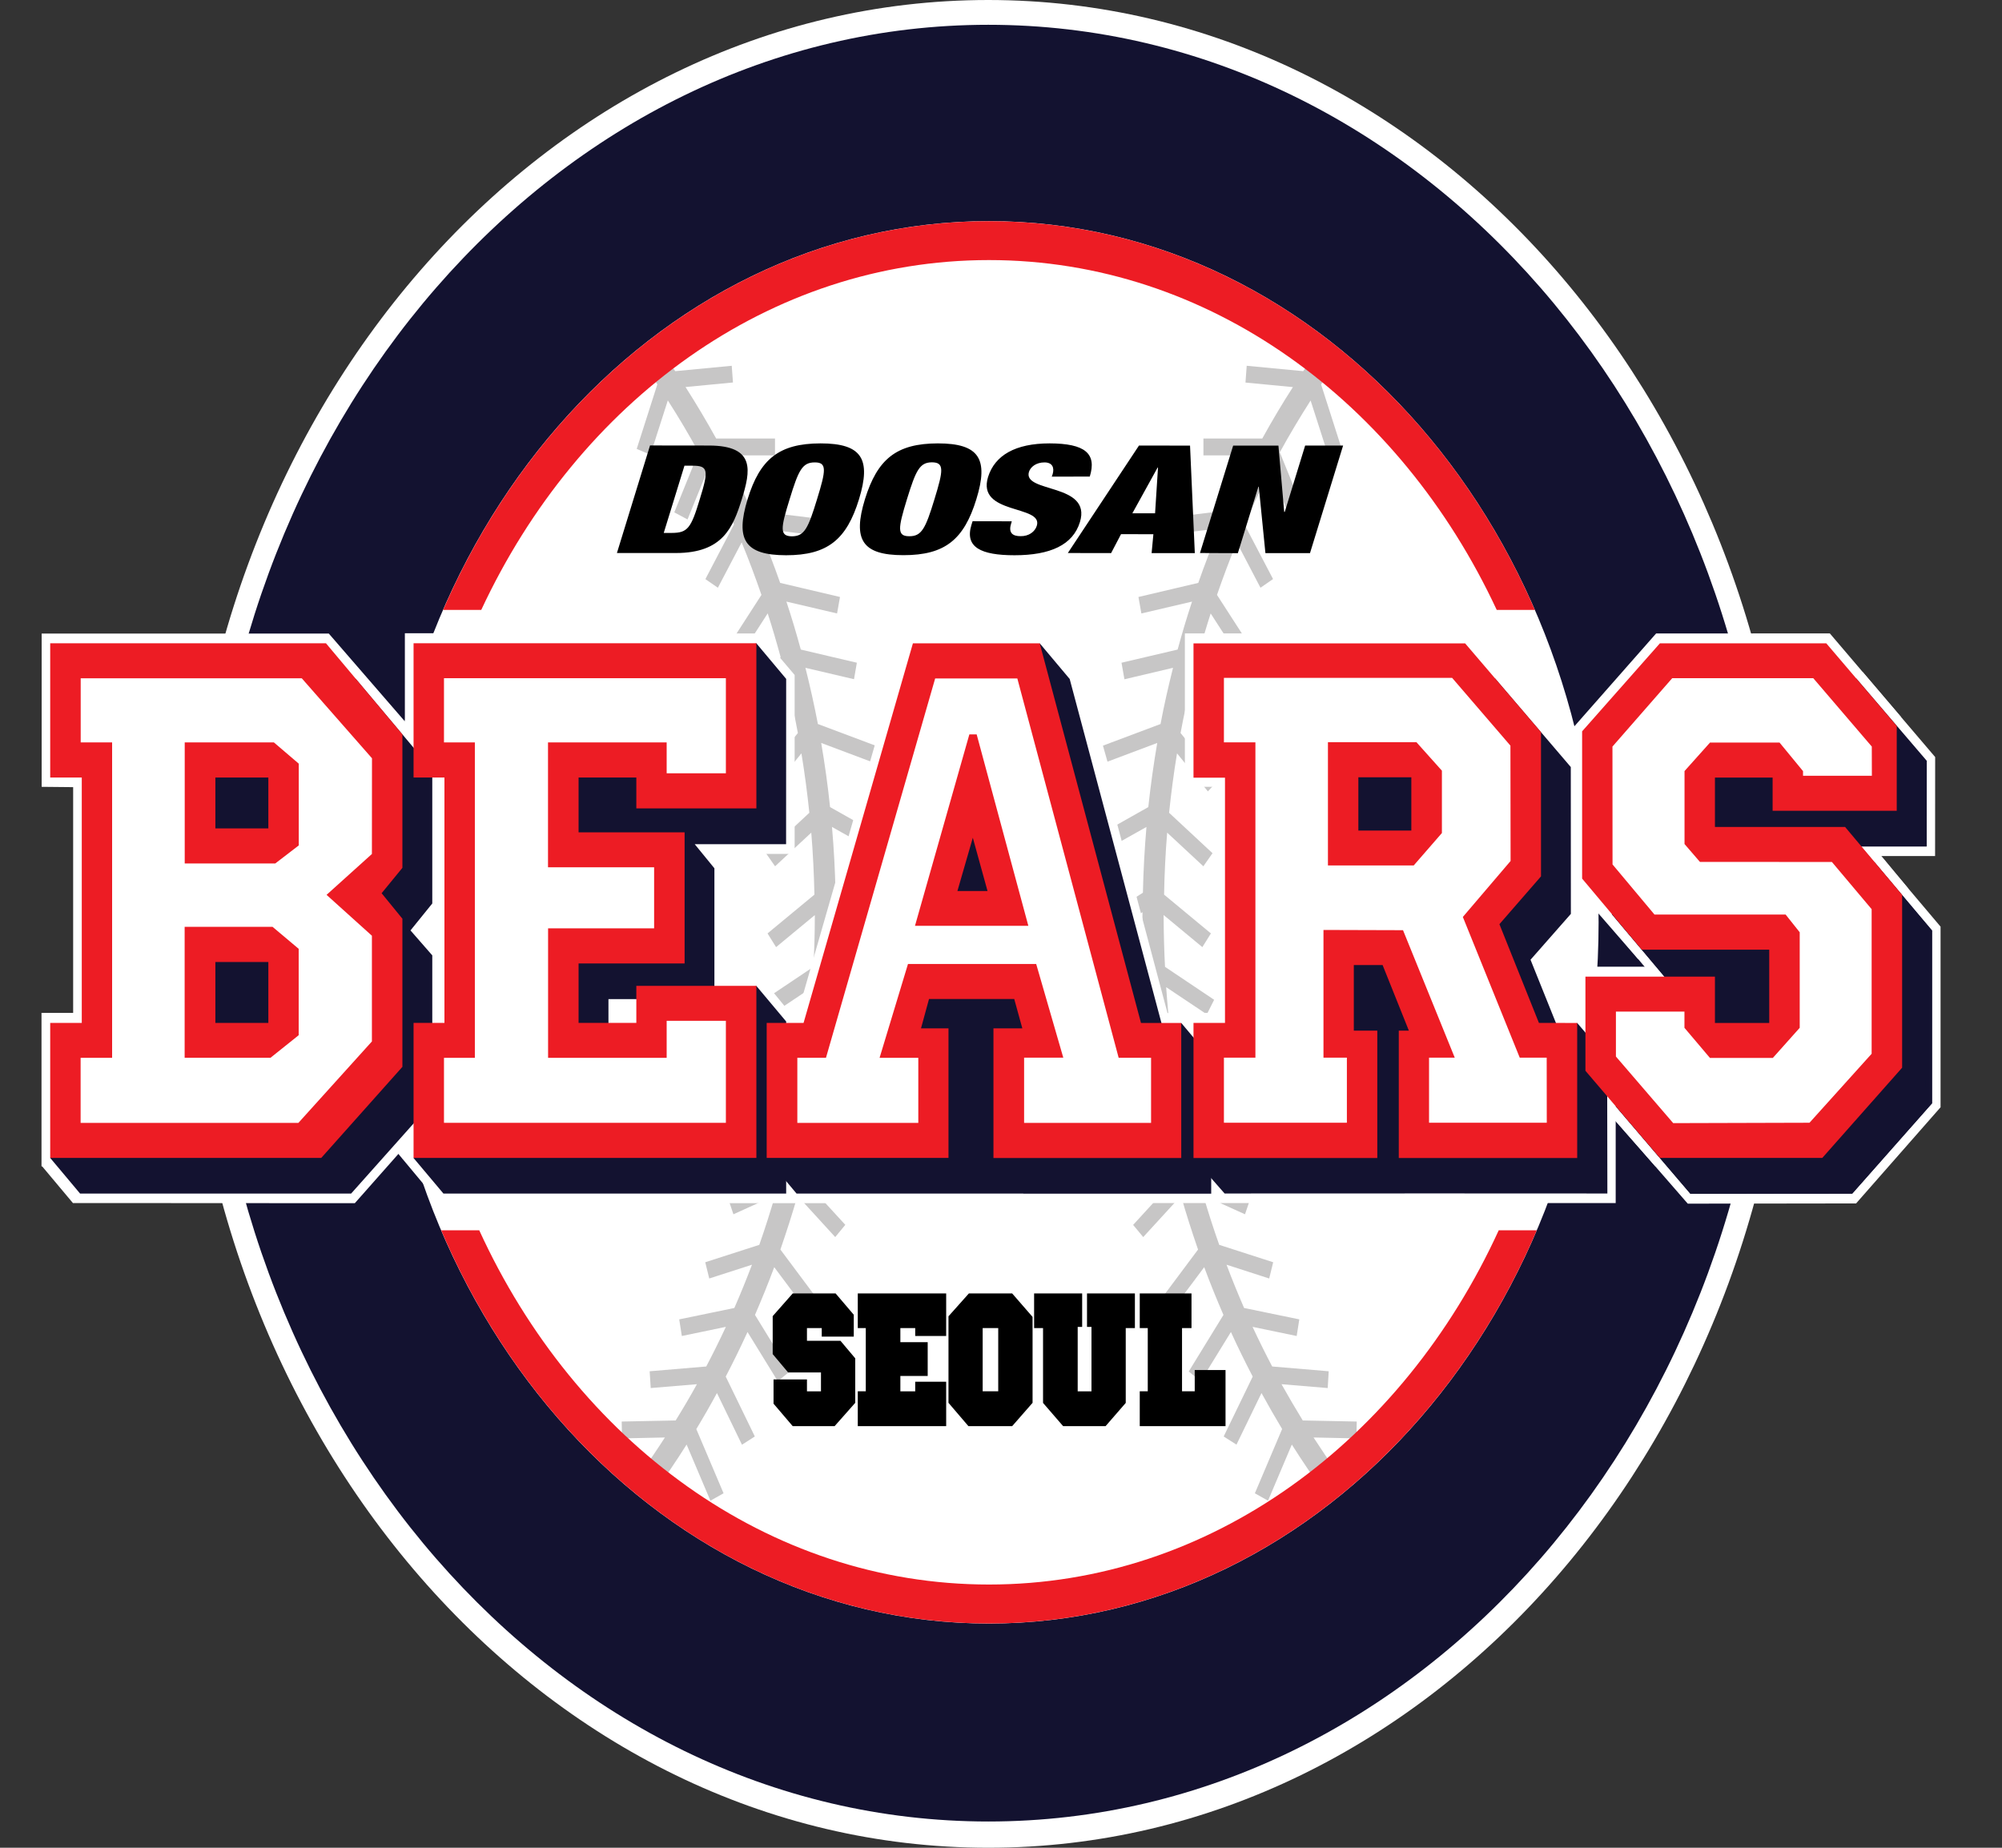 <svg width="26" height="24" viewBox="0 0 26 24" fill="none" xmlns="http://www.w3.org/2000/svg">
<rect x="0" y="0" width="26" height="24" fill="#333333" stroke="none"/>
<g clip-path="url(#clip0_328_3069)">
<path d="M23.267 12C23.267 18.627 18.596 24 12.835 24C7.073 24 2.402 18.627 2.402 12C2.402 5.372 7.073 0 12.834 0C18.596 0 23.267 5.372 23.267 12Z" fill="white"/>
<path d="M22.98 11.99C22.98 18.435 18.438 23.659 12.835 23.659C7.233 23.659 2.691 18.435 2.691 11.99C2.691 5.546 7.233 0.322 12.835 0.322C18.438 0.322 22.98 5.546 22.98 11.99Z" fill="#131230"/>
<path d="M20.761 11.98C20.761 17.01 17.217 21.088 12.844 21.088C8.471 21.088 4.926 17.01 4.926 11.98C4.926 6.95 8.471 2.872 12.844 2.872C17.216 2.872 20.761 6.95 20.761 11.98Z" fill="white"/>
<path d="M10.857 11.907C10.857 11.887 10.856 11.868 10.856 11.848L11.424 12.213L11.517 12.022L10.851 11.595C10.845 11.309 10.83 11.025 10.805 10.741L11.405 11.078L11.488 10.882L10.78 10.483C10.751 10.202 10.712 9.925 10.665 9.65L11.311 9.893L11.37 9.685L10.622 9.404C10.575 9.159 10.521 8.916 10.46 8.674L11.091 8.822L11.128 8.608L10.4 8.437C10.343 8.227 10.281 8.02 10.213 7.814L10.871 7.968L10.909 7.754L10.132 7.571C10.048 7.332 9.957 7.096 9.86 6.863L10.53 6.945L10.549 6.727L9.761 6.631C9.653 6.388 9.538 6.149 9.415 5.915L10.065 5.915V5.696H9.301C9.175 5.468 9.042 5.245 8.903 5.027L9.519 4.968L9.503 4.751L8.769 4.821C8.705 4.726 8.642 4.63 8.576 4.537L8.331 4.692C8.402 4.79 8.47 4.891 8.537 4.992L8.269 5.831L8.447 5.906L8.673 5.201C8.814 5.42 8.947 5.645 9.073 5.875L8.757 6.655L8.929 6.747L9.192 6.1C9.312 6.333 9.426 6.57 9.532 6.812L9.161 7.522L9.323 7.634L9.632 7.045C9.724 7.268 9.809 7.496 9.889 7.727L9.46 8.392L9.613 8.522L9.97 7.967C10.031 8.154 10.086 8.344 10.138 8.535L9.68 9.246L9.833 9.376L10.205 8.798C10.264 9.036 10.317 9.277 10.362 9.521L9.868 10.129L10.007 10.279L10.408 9.785C10.45 10.039 10.484 10.297 10.511 10.557L9.947 11.082L10.066 11.252L10.536 10.815C10.558 11.081 10.571 11.349 10.577 11.62L9.968 12.124L10.079 12.302L10.582 11.886L10.582 11.907C10.582 12.125 10.575 12.342 10.564 12.558L9.926 12.986L10.021 13.175L10.549 12.822C10.535 13.033 10.515 13.244 10.491 13.454L9.814 13.852L9.901 14.047L10.454 13.722C10.423 13.942 10.389 14.161 10.347 14.377L9.675 14.725L9.753 14.924L10.29 14.647C10.246 14.851 10.197 15.055 10.144 15.257L9.456 15.568L9.525 15.772L10.067 15.526C10.003 15.744 9.935 15.958 9.861 16.169L9.159 16.395L9.211 16.606L9.766 16.427C9.694 16.617 9.618 16.804 9.537 16.989L8.821 17.137L8.855 17.353L9.427 17.234C9.346 17.408 9.261 17.58 9.172 17.749L8.437 17.811L8.451 18.029L9.051 17.979C8.963 18.139 8.87 18.296 8.775 18.45L8.074 18.464L8.078 18.683L8.635 18.671C8.537 18.824 8.435 18.974 8.331 19.121L8.483 19.404C8.634 19.196 8.779 18.982 8.917 18.763L9.226 19.492L9.397 19.396L9.043 18.562C9.136 18.408 9.225 18.253 9.311 18.094L9.636 18.765L9.803 18.658L9.425 17.88C9.524 17.69 9.619 17.497 9.708 17.301L10.101 17.94L10.256 17.814L9.805 17.079C9.893 16.875 9.977 16.67 10.055 16.459L10.5 17.055L10.644 16.912L10.135 16.23C10.214 16 10.289 15.769 10.357 15.532L10.847 16.068L10.978 15.909L10.419 15.299C10.476 15.082 10.528 14.863 10.575 14.641L11.086 15.147L11.21 14.982L10.623 14.4C10.665 14.181 10.7 13.959 10.731 13.736L11.242 14.193L11.359 14.021L10.764 13.489C10.791 13.263 10.81 13.034 10.825 12.804L11.367 13.237L11.475 13.057L10.84 12.55C10.85 12.336 10.857 12.123 10.857 11.907ZM17.62 18.464L16.919 18.45C16.824 18.295 16.732 18.138 16.643 17.979L17.243 18.029L17.256 17.811L16.522 17.749C16.433 17.58 16.348 17.408 16.267 17.234L16.84 17.353L16.874 17.137L16.157 16.989C16.077 16.804 16 16.617 15.929 16.427L16.483 16.606L16.535 16.395L15.834 16.169C15.759 15.957 15.69 15.743 15.627 15.527L16.169 15.772L16.238 15.568L15.551 15.257C15.497 15.056 15.448 14.852 15.404 14.646L15.941 14.924L16.019 14.725L15.347 14.377C15.305 14.161 15.271 13.942 15.24 13.722L15.793 14.047L15.88 13.852L15.204 13.455C15.179 13.244 15.16 13.033 15.145 12.822L15.673 13.175L15.768 12.986L15.13 12.558C15.119 12.341 15.113 12.124 15.112 11.906L15.112 11.885L15.615 12.302L15.726 12.124L15.118 11.62C15.123 11.349 15.136 11.081 15.158 10.815L15.628 11.252L15.747 11.082L15.183 10.557C15.21 10.297 15.244 10.039 15.286 9.785L15.687 10.279L15.826 10.129L15.332 9.521C15.377 9.278 15.43 9.037 15.489 8.798L15.861 9.376L16.014 9.246L15.556 8.535C15.607 8.344 15.663 8.155 15.723 7.968L16.081 8.522L16.234 8.392L15.805 7.727C15.885 7.496 15.97 7.269 16.062 7.045L16.37 7.634L16.533 7.521L16.162 6.812C16.268 6.57 16.382 6.332 16.502 6.1L16.764 6.747L16.937 6.655L16.621 5.875C16.747 5.645 16.881 5.421 17.021 5.202L17.247 5.906L17.425 5.831L17.157 4.993C17.224 4.891 17.293 4.79 17.364 4.692L17.118 4.537C17.052 4.63 16.989 4.726 16.925 4.821L16.191 4.751L16.175 4.969L16.791 5.028C16.651 5.245 16.519 5.468 16.393 5.696H15.629V5.915H16.279C16.156 6.149 16.041 6.388 15.933 6.631L15.144 6.727L15.164 6.945L15.834 6.863C15.737 7.095 15.646 7.331 15.562 7.571L14.785 7.754L14.823 7.968L15.481 7.814C15.413 8.02 15.351 8.227 15.294 8.437L14.565 8.608L14.603 8.823L15.234 8.674C15.174 8.915 15.118 9.157 15.072 9.404L14.324 9.685L14.383 9.893L15.029 9.65C14.982 9.925 14.943 10.202 14.913 10.483L14.206 10.882L14.289 11.078L14.889 10.741C14.865 11.023 14.849 11.307 14.843 11.595L14.177 12.022L14.27 12.213L14.838 11.848C14.838 11.868 14.837 11.887 14.837 11.906C14.837 12.123 14.844 12.337 14.854 12.55L14.219 13.057L14.327 13.237L14.869 12.804C14.884 13.034 14.903 13.263 14.929 13.489L14.335 14.021L14.452 14.193L14.963 13.735C14.994 13.959 15.029 14.181 15.071 14.4L14.484 14.982L14.608 15.147L15.119 14.64C15.166 14.862 15.218 15.082 15.275 15.299L14.716 15.91L14.847 16.068L15.338 15.532C15.405 15.769 15.48 16.001 15.559 16.23L15.05 16.912L15.194 17.055L15.639 16.459C15.717 16.67 15.801 16.876 15.889 17.079L15.438 17.814L15.593 17.94L15.986 17.301C16.075 17.497 16.17 17.69 16.269 17.88L15.892 18.658L16.058 18.764L16.383 18.094C16.47 18.252 16.559 18.408 16.651 18.561L16.297 19.396L16.468 19.492L16.777 18.763C16.916 18.982 17.06 19.196 17.211 19.404L17.364 19.121C17.259 18.974 17.158 18.824 17.059 18.671L17.616 18.683L17.62 18.464Z" fill="#C7C6C6"/>
<path d="M8.62 6.922H8.725C8.929 6.921 8.974 6.864 9.088 6.484C9.205 6.108 9.198 6.048 8.994 6.049H8.889L8.62 6.922ZM8.442 5.786L9.208 5.787C9.818 5.788 9.746 6.119 9.634 6.484C9.52 6.851 9.386 7.183 8.778 7.183H8.012L8.442 5.786ZM10.285 6.966C10.447 6.965 10.495 6.864 10.611 6.484C10.727 6.108 10.742 6.005 10.581 6.006C10.419 6.006 10.37 6.108 10.255 6.484C10.137 6.863 10.123 6.965 10.285 6.966ZM10.656 5.759C11.194 5.759 11.316 5.962 11.156 6.484C10.995 7.008 10.748 7.212 10.209 7.212C9.67 7.211 9.549 7.008 9.709 6.484C9.869 5.963 10.117 5.76 10.656 5.759ZM11.809 6.965C11.97 6.966 12.02 6.864 12.136 6.484C12.251 6.109 12.266 6.006 12.103 6.005C11.943 6.006 11.895 6.108 11.778 6.486C11.662 6.864 11.648 6.965 11.809 6.965ZM12.18 5.759C12.719 5.759 12.841 5.963 12.68 6.484C12.519 7.008 12.273 7.211 11.733 7.211C11.194 7.211 11.073 7.008 11.233 6.484C11.395 5.963 11.641 5.76 12.18 5.759ZM13.659 6.191L13.671 6.158C13.695 6.075 13.668 6.007 13.566 6.006C13.453 6.006 13.383 6.067 13.363 6.129C13.28 6.406 14.182 6.271 14.025 6.781C13.934 7.078 13.641 7.212 13.176 7.212C12.739 7.212 12.527 7.108 12.616 6.818L12.631 6.77L13.14 6.771L13.131 6.803C13.094 6.922 13.152 6.965 13.255 6.964C13.362 6.966 13.441 6.906 13.465 6.829C13.551 6.554 12.68 6.691 12.832 6.195C12.92 5.915 13.185 5.759 13.631 5.759C14.091 5.76 14.246 5.89 14.153 6.19L13.659 6.191ZM15.039 6.073H15.034L14.706 6.667H15.001L15.039 6.073ZM14.792 5.787L15.455 5.788L15.517 7.184L14.956 7.184L14.979 6.939L14.559 6.938L14.43 7.184L13.868 7.183L14.792 5.787ZM16.015 5.788H16.603L16.678 6.649H16.685L16.95 5.787H17.443L17.013 7.184L16.434 7.184L16.348 6.322L16.343 6.321L16.076 7.185L15.584 7.183L16.015 5.788ZM11.107 17.643V18.221L10.839 18.524H10.295L10.046 18.232V17.917H10.48V18.072H10.662V17.826H10.235L10.035 17.588V17.095L10.295 16.8H10.852L11.088 17.077V17.361H10.672V17.25H10.48V17.415H10.915L11.107 17.643Z" fill="black"/>
<path d="M10.978 17.704L10.846 17.552H10.401L10.349 17.492V17.201L10.435 17.105H10.718L10.796 17.201V17.226H10.978V17.162L10.796 16.947H10.36L10.172 17.162V17.529L10.309 17.689H10.749L10.796 17.748V18.12L10.707 18.221H10.435L10.349 18.12V18.048H10.172V18.154L10.361 18.374H10.778L10.978 18.154V17.704ZM12.288 16.8V17.353H11.886V17.25H11.693V17.433H12.048V17.872H11.693V18.072H11.886V17.947H12.288V18.524H11.14V18.071H11.244V17.25H11.14V16.8H12.288Z" fill="black"/>
<path d="M12.152 16.947H11.273V17.105H11.377V18.221H11.273V18.374H12.152V18.1H12.017V18.221H11.554V17.72H11.914V17.581H11.554V17.105H12.017V17.206H12.152V16.947ZM13.41 17.105V18.221L13.145 18.524H12.577L12.318 18.221V17.097L12.583 16.8H13.145L13.41 17.105Z" fill="black"/>
<path d="M13.276 17.167L13.085 16.947H12.647L12.449 17.167V18.151L12.631 18.373H13.085L13.276 18.159V17.167Z" fill="black"/>
<path d="M13.098 17.206V18.118L13.01 18.221H12.713L12.633 18.118V17.206L12.722 17.105H13.01L13.098 17.206Z" fill="black"/>
<path d="M12.964 17.25H12.762V18.071H12.964V17.25Z" fill="white"/>
<path d="M14.739 16.8V17.25H14.62V18.222L14.358 18.524H13.807L13.546 18.222V17.25H13.43V16.8H14.054V17.235H13.996V18.072H14.175V17.235H14.117V16.8L14.739 16.8Z" fill="black"/>
<path d="M14.609 16.947H14.238V17.105H14.31V18.123L14.225 18.221H13.946L13.865 18.123V17.105H13.937V16.947H13.566V17.105H13.684V18.157L13.865 18.374H14.301L14.49 18.167V17.105H14.609V16.947ZM15.474 16.8V17.25H15.351V18.071H15.516V17.795H15.916V18.524H14.802V18.071H14.906V17.25H14.802V16.8H15.474Z" fill="black"/>
<path d="M15.342 16.947H14.938V17.105H15.041V18.221H14.938V18.373H15.784V17.942H15.65V18.221H15.219V17.105H15.342V16.947Z" fill="black"/>
<path d="M12.844 3.378C15.698 3.378 18.178 5.218 19.438 7.922H19.933C18.636 4.929 15.949 2.873 12.844 2.873C9.739 2.873 7.053 4.929 5.755 7.922H6.25C7.51 5.218 9.99 3.378 12.844 3.378ZM12.844 20.581C9.97 20.581 7.476 18.716 6.224 15.98H5.73C7.018 19.005 9.719 21.087 12.844 21.087C15.969 21.087 18.67 19.004 19.958 15.98H19.464C18.212 18.716 15.718 20.581 12.844 20.581" fill="#ED1C24"/>
<path d="M5.266 9.379V11.254L4.994 11.6L5.266 11.934V13.91L4.157 15.149H0.539V13.156H0.95V10.224L0.541 10.22V8.229H4.27L5.266 9.379Z" fill="white"/>
<path d="M9.877 8.228V10.491H8.121V10.101H7.559V10.601H8.93V12.51H7.559V13.063H8.121V12.675H9.868L9.877 15.05H5.227V13.094H5.597V10.096H5.258V8.225L9.877 8.228Z" fill="white"/>
<path d="M13.542 8.228L14.854 13.158H15.391V15.149H12.765V13.264H13.13L13.075 13.055H12.097L12.06 13.264H12.381V15.149H9.859L9.868 12.675L10.335 13.246L11.778 8.228H13.542Z" fill="white"/>
<path d="M20.543 13.158V15.148H18.01V13.287H18.096L17.864 12.655H17.617V13.287H17.964V15.148H15.34V13.156H15.797V10.22H15.388V8.227H19.069L20.084 9.417L20.068 11.456L19.583 12.024L20.022 13.158H20.543Z" fill="white"/>
<path d="M24.78 11.537L24.76 13.928L23.66 15.148H21.497L20.479 13.993L20.479 12.556H22.326V13.17H22.856V12.455H21.272L20.44 11.498L20.433 9.449L21.508 8.228L23.764 8.227L24.689 9.313V10.662H22.884V10.204H22.317V10.62L24.062 10.669L24.78 11.537ZM5.738 10.024V11.805L5.729 12.17L5.738 12.484L5.64 14.461L4.608 15.628L0.947 15.626L0.543 15.144L1.434 13.711V10.776H1.013V8.778H4.691L5.738 10.024Z" fill="white"/>
<path d="M10.32 8.767V11.091H8.564V10.715H8.001V11H9.386V13.124H8.001V13.677H8.564V13.219L10.32 13.236L10.318 15.628H5.707L5.164 14.976L6.04 13.708V10.71H5.669L9.869 8.235L10.32 8.767Z" fill="white"/>
<path d="M13.992 8.761L15.318 13.743H15.855V15.626L12.201 15.628V13.815H13.595L13.54 13.606H12.562L12.525 13.815H12.845V15.628H10.316V13.743H10.816L13.543 8.228L13.992 8.761Z" fill="white"/>
<path d="M20.983 13.77V15.626H17.936L18.479 13.865H18.564L18.333 13.234H18.086V13.865H18.433V15.626H15.809V13.77H16.257V10.783H15.836V8.811H19.564L20.507 9.913L20.511 11.917L20.009 12.492L20.487 13.688L20.983 13.77Z" fill="white"/>
<path d="M25.202 12.036V14.382L24.105 15.631L21.919 15.634L20.972 14.546L20.931 13.142H22.797V13.721H23.327V13.006L21.739 13.01L20.936 12.053L20.879 9.969L21.945 8.763L24.193 8.731L25.132 9.833L25.131 11.119H23.355V10.755H22.788V11.171H24.471L25.202 12.036Z" fill="white"/>
<path d="M25.097 12.085V14.33L24.06 15.503H21.952L20.985 14.37V13.147H22.666V13.748H23.372V12.797H21.717L20.941 11.875V9.961L21.952 8.818H24.112L25.027 9.891V10.993H23.416V10.562H22.666V11.204H24.357L25.097 12.085Z" fill="white"/>
<path d="M5.614 10.001V11.735L5.331 12.085L5.614 12.409V14.32L4.56 15.503H1.04L0.652 15.04L1.45 13.748V10.562L1.499 10.533L1.04 8.818H4.621L5.614 10.001Z" fill="#131230"/>
<path d="M0.758 14.996L1.492 13.797V10.452H1.075V8.854L4.541 8.864L5.563 10.021V11.701L5.246 12.089L5.562 12.449V13.327L5.504 13.316L5.48 14.384L4.559 15.408L1.107 15.409L0.758 14.996Z" fill="#131230"/>
<path d="M5.226 9.538V11.272L4.956 11.602L5.226 11.933V13.857L4.172 15.04H0.652V13.286H1.062V10.099H0.652V8.355H4.233L5.226 9.538Z" fill="#ED1C24"/>
<path d="M4.831 9.849L3.919 8.81H1.048V9.643H1.456V13.74H1.047V14.585H3.875L4.83 13.527V12.154L4.241 11.623L4.83 11.092L4.831 9.849Z" fill="white"/>
<path d="M3.557 9.643L3.88 9.919V10.981L3.575 11.215H2.399V9.643H3.557ZM3.539 12.038L3.879 12.324V13.446L3.513 13.739H2.398V12.038H3.539Z" fill="#ED1C24"/>
<path d="M3.485 10.099H2.797V10.76H3.485L3.485 10.099ZM3.485 12.495H2.797V13.286H3.485L3.485 12.495ZM10.21 8.818L10.209 10.965H8.641L8.651 10.562H7.902L8.512 10.34L9.278 11.278V12.977H7.902V13.748H8.651L9.822 12.805L10.21 13.268V15.503H5.759L5.37 15.04L6.323 14.604L6.16 10.562L6.397 10.649L9.822 8.355L10.21 8.818Z" fill="#131230"/>
<path d="M8.856 10.896L9.196 11.315V12.884H7.824V13.841H8.72L9.818 12.935L10.129 13.303V15.408H5.791L5.438 14.987L6.233 13.831V10.485H5.837L9.768 8.428L10.129 8.859V10.87H8.854L8.856 10.896Z" fill="#131230"/>
<path d="M9.823 8.355V10.5H8.264V10.099H7.514V10.811H8.891V12.514H7.514V13.286H8.264V12.805H9.823V15.04H5.371V13.286H5.772V10.099H5.371V8.355H9.823Z" fill="#ED1C24"/>
<path d="M9.427 8.809H5.766V9.643H6.167V13.74H5.766V14.584H9.427V13.259H8.658V13.74H7.118V12.058H8.495V11.265H7.117V9.643H8.658V10.044H9.427V8.809ZM13.75 12.184H12.031V14.435H13.75V12.184ZM19.035 12.184H17.317V14.435H19.035V12.184ZM23.663 12.416H21.944V14.667H23.663V12.416Z" fill="white"/>
<path d="M19.031 12.185H17.312V14.436H19.031V12.185ZM23.658 12.416H21.94V14.667H23.658V12.416Z" fill="white"/>
<path d="M13.892 8.819L15.141 13.502L15.341 13.287L15.73 13.749V15.504H13.29L12.924 15.046L13.665 13.819L13.561 13.439H12.454L12.35 13.819H12.707L13.381 15.503H10.345L9.957 15.04L10.825 13.749L13.503 8.356L13.892 8.819Z" fill="#131230"/>
<path d="M13.822 8.87L15.145 13.832L15.31 13.382L15.652 13.791V15.408H13.018L12.635 14.542L13.806 13.9L13.641 13.337H12.38L12.232 13.9H12.618L13.292 15.408H10.383L10.027 14.983L10.932 13.853L13.484 8.466L13.822 8.87Z" fill="#131230"/>
<path d="M13.749 12.185H12.031V14.437H13.749V12.185Z" fill="#131230"/>
<path d="M13.503 8.356L14.818 13.287H15.341V15.041H12.902V13.357H13.277L13.172 12.976H12.065L11.961 13.357H12.318V15.04H9.957V13.286H10.436L11.856 8.356H13.503Z" fill="#ED1C24"/>
<path d="M13.212 8.812H12.145L10.727 13.739H10.355V14.585H11.926V13.74H11.423L11.792 12.521H13.457L13.809 13.738H13.3V14.585H14.949V13.739H14.528L13.212 8.812Z" fill="white"/>
<path d="M12.684 9.539L13.355 12.025H11.883L12.589 9.539H12.684Z" fill="#ED1C24"/>
<path d="M12.634 10.881L12.434 11.573H12.825L12.634 10.881Z" fill="#131230"/>
<path d="M20.425 13.384L20.82 13.839V15.414H18.625L17.901 14.499L18.817 13.937L18.406 12.916H17.902V13.937H18.213L18.766 15.413H15.959L15.566 14.953L16.385 13.842V10.497H15.959V8.893L19.381 8.915L20.326 10.017V11.812L19.777 12.457L20.242 13.531L20.425 13.384Z" fill="white"/>
<path d="M19.035 12.185H17.316V14.437H19.035V12.185ZM23.662 12.417H21.944V14.668H23.662V12.417Z" fill="white"/>
<path d="M20.482 13.286L20.872 13.742L20.875 15.502L18.555 15.501L17.786 14.557L18.686 13.866L18.346 13.014H17.971V13.865H18.276L18.829 15.501L15.904 15.502L15.5 15.041L16.299 13.765V10.579L16.122 10.539L15.889 8.835L19.416 8.811L20.4 9.963L20.401 11.87L19.877 12.466L20.299 13.516L20.482 13.286ZM25.09 12.086V14.331L24.053 15.503L21.952 15.505L20.985 14.372L20.978 13.149H22.659V13.75H23.365V12.797H21.709L20.934 11.876V9.962L21.944 8.819H24.105L25.02 9.892V10.994H23.408V10.563H22.659V11.204H24.349L25.09 12.086Z" fill="#131230"/>
<path d="M25.092 12.086V14.331L24.056 15.504L21.954 15.505L20.987 14.372L20.98 13.149H22.662V13.75H23.368V12.797H21.712L20.936 11.876V9.962L21.947 8.82L24.108 8.813L25.023 9.882L25.022 10.994H23.41V10.563H22.662L22.455 10.967H24.145L25.092 12.086ZM20.418 13.361L20.788 13.803L20.794 15.408L18.61 15.409L17.883 14.503L18.799 13.94L18.388 12.92H17.884V13.94H18.196L18.751 15.409L15.929 15.41L15.527 14.952L16.366 13.845V10.5H15.941V8.896L19.361 8.903L20.306 10.005L20.308 11.825L19.769 12.448L20.209 13.549C20.223 13.566 20.418 13.361 20.418 13.361Z" fill="#131230"/>
<path d="M25.011 12.123L25.01 14.293L24.024 15.409L21.989 15.41L21.05 14.315L21.057 13.242H22.599V13.831H23.45V12.705H21.739L21.015 11.842V10.007L22.001 8.892L24.057 8.886L24.942 9.926L24.941 10.899H23.495V10.475H22.581V11.285L24.29 11.265L25.011 12.123ZM19.031 12.185H17.312V14.436H19.03L19.031 12.185Z" fill="#131230"/>
<path d="M23.656 12.417H21.938V14.668H23.656V12.417ZM23.967 9.135H22.249V11.386H23.967V9.135Z" fill="#131230"/>
<path d="M20.483 13.287V15.041H18.166V13.387H18.297L17.956 12.535H17.582V13.387H17.887V15.041H15.5V13.286H15.909V10.101H15.5V8.357H19.028L20.013 9.509V11.383L19.473 12.004L19.986 13.286L20.483 13.287Z" fill="#ED1C24"/>
<path d="M20.087 13.738H19.737L18.998 11.91L19.618 11.183L19.616 9.685L18.859 8.805H15.895V9.642H16.304V13.738H15.895V14.583H17.492V13.738H17.188V12.079L18.221 12.082L18.893 13.738H18.559V14.583H20.088L20.087 13.738Z" fill="white"/>
<path d="M18.726 10.01V10.82L18.36 11.241H17.246V9.64H18.395L18.726 10.01Z" fill="#ED1C24"/>
<path d="M18.329 10.096H17.641V10.788H18.329L18.329 10.096Z" fill="#131230"/>
<path d="M24.703 11.623V13.868L23.666 15.04H21.557L20.59 13.908V12.685H22.272V13.287H22.977V12.335H21.322L20.547 11.412V9.499L21.557 8.356H23.718L24.633 9.429V10.531H23.021V10.1H22.272V10.741H23.962L24.703 11.623Z" fill="#ED1C24"/>
<path d="M24.307 11.809L23.791 11.196L22.077 11.195L21.877 10.963V10.015L22.208 9.645H23.111L23.416 10.016V10.076H24.31L24.309 9.697L23.549 8.809H21.717L20.941 9.697L20.942 11.228L21.487 11.879H23.19L23.373 12.109V13.35L23.024 13.741H22.207L21.876 13.35V13.139H20.986V13.723L21.73 14.588L23.5 14.583L24.307 13.687L24.307 11.809Z" fill="white"/>
</g>
<defs>
<clipPath id="clip0_328_3069">
<rect width="24.662" height="24" fill="white" transform="translate(0.539)"/>
</clipPath>
</defs>
</svg>
